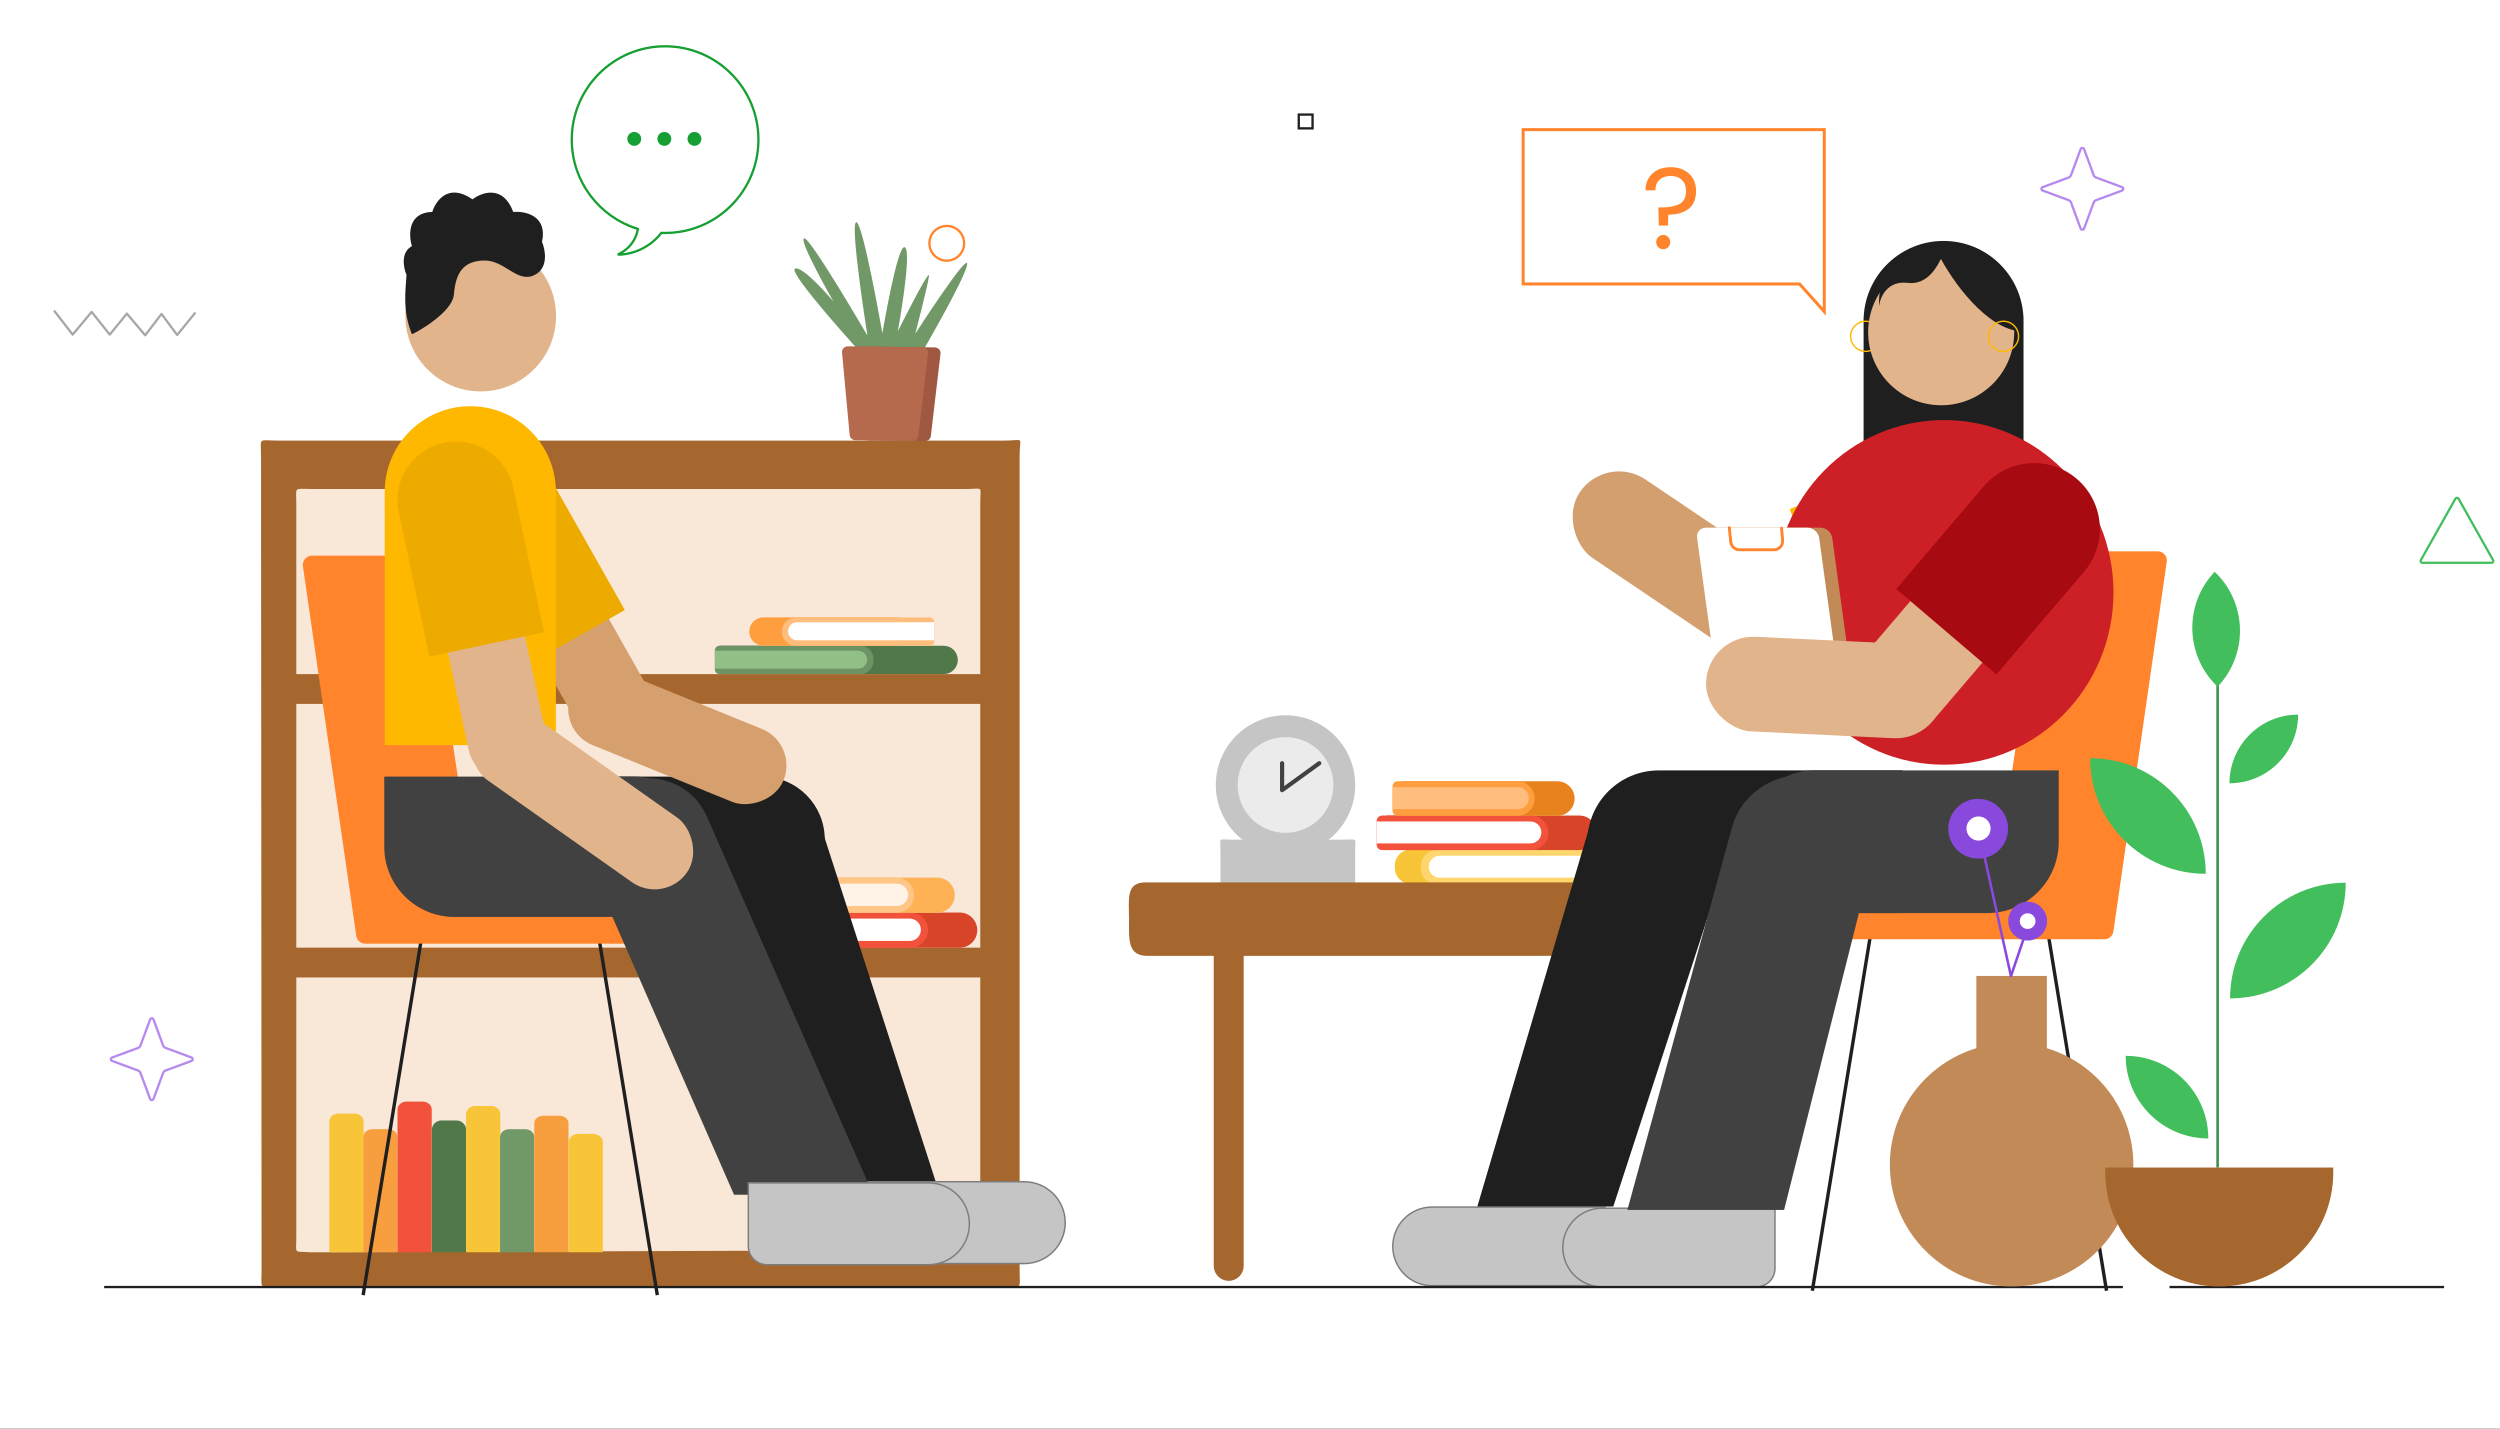 <svg width="805" height="460" viewBox="0 0 805 460" fill="none" xmlns="http://www.w3.org/2000/svg">
<rect x="0" y="0" width="805" height="460" fill="#333333" stroke="none"/>
<g clip-path="url(#clip0_1388_14959)">
<rect width="805" height="460" fill="white"/>
<path d="M148.951 332.337L142.037 325.619L148.951 318.9" stroke="#570DB4" stroke-width="0.745"/>
<path d="M141.711 332.337L134.797 325.619L141.711 318.9" stroke="#570DB4" stroke-width="0.745"/>
<path d="M134.469 332.337L127.554 325.619L134.469 318.9" stroke="#570DB4" stroke-width="0.745"/>
<path d="M127.229 332.337L120.314 325.619L127.229 318.9" stroke="#570DB4" stroke-width="0.745"/>
<circle cx="304.856" cy="78.345" r="5.59" stroke="#FF842B" stroke-width="0.745"/>
<path d="M17.574 100.223L23.392 107.742L29.515 100.441L35.333 107.742L40.847 100.986L46.752 107.96L52.006 101.095L57.043 107.851L62.731 100.877" stroke="#A7A7A7" stroke-width="0.745" stroke-miterlimit="10" stroke-linecap="round" stroke-linejoin="round"/>
<rect x="418.203" y="36.896" width="4.439" height="4.439" stroke="#1F1F1F" stroke-width="0.745"/>
<path d="M322.745 414.458H89.817C83.18 414.458 84.227 415.472 84.227 408.835L84.052 147.211C84.052 140.573 82.807 141.864 89.444 141.864H323.491C330.13 141.864 328.318 140.201 328.318 146.838V408.835C328.318 415.473 329.384 414.458 322.745 414.458Z" fill="#A6672E"/>
<path d="M315.647 162.109V397.282C315.647 403.268 316.433 402.5 310.448 402.5L106.253 403.228C105.965 403.228 100.255 403.264 99.967 403.236C94.394 402.811 95.408 404.089 95.408 398.392V162.482C95.408 156.497 94.356 157.454 100.34 157.454H310.908C316.893 157.454 315.647 156.124 315.647 162.109Z" fill="#F9E7D7"/>
<path d="M116.984 403.236H107.055C106.719 403.236 106.383 403.222 106.047 403.195V361.105C106.047 359.705 107.358 358.579 108.989 358.579H114.122C115.753 358.579 117.064 359.705 117.064 361.105V365.58V403.236H116.984Z" fill="#F7C537"/>
<path d="M116.984 403.236V366.129C116.984 365.937 117.017 365.759 117.064 365.58C117.352 364.441 118.52 363.603 119.926 363.603H125.043C126.674 363.603 128.001 364.729 128.001 366.129V403.236H117.064H116.984Z" fill="#F79F3E"/>
<path d="M138.937 403.236H128V357.247C128 355.847 129.327 354.708 130.958 354.708H136.075C137.706 354.708 139.017 355.847 139.017 357.247V403.236H138.937Z" fill="#F2513B"/>
<path d="M150.081 363.79V403.236H139.064V363.79C139.064 363.561 139.096 363.332 139.144 363.117C139.464 361.772 140.711 360.78 142.214 360.78H146.931C148.674 360.78 150.081 362.124 150.081 363.79Z" fill="#507849"/>
<path d="M161.018 403.236H150.082V358.79C150.082 357.313 151.393 356.126 153.024 356.126H158.155C159.786 356.126 161.099 357.313 161.099 358.79V403.236H161.018Z" fill="#F7C537"/>
<path d="M161.099 403.236H172.034V366.129C172.034 364.729 170.708 363.603 169.077 363.603H163.96C162.552 363.603 161.386 364.441 161.099 365.58C161.049 365.759 161.018 365.937 161.018 366.129V403.236H161.099Z" fill="#719968"/>
<path d="M183.05 361.64V403.236H172.033V361.64C172.033 360.322 173.361 359.265 174.992 359.265H180.108C181.739 359.265 183.05 360.322 183.05 361.64Z" fill="#F79F3E"/>
<path d="M194.118 367.818V403.236H183.102V367.818C183.102 367.612 183.133 367.406 183.181 367.214C183.501 366.006 184.749 365.114 186.251 365.114H190.968C192.711 365.114 194.118 366.322 194.118 367.818Z" fill="#F7C537"/>
<path d="M231.588 217.067H303.847C306.37 217.067 308.417 215.022 308.417 212.499C308.417 209.975 306.37 207.93 303.847 207.93H231.588V217.067Z" fill="#507849"/>
<path d="M231.698 217.067H277.031C279.385 217.067 281.293 215.159 281.293 212.805V212.193C281.293 209.838 279.385 207.93 277.031 207.93H231.698C230.859 207.93 230.18 208.61 230.18 209.447V215.55C230.18 216.388 230.859 217.067 231.698 217.067Z" fill="#6B9363"/>
<path d="M230.18 215.302H276.313C277.915 215.302 279.214 214.004 279.214 212.402C279.214 210.8 277.915 209.502 276.313 209.502H230.18V215.302Z" fill="#91BF86"/>
<path d="M288.89 207.931H245.836C243.312 207.931 241.266 205.885 241.266 203.362C241.266 200.839 243.312 198.793 245.836 198.793H288.89C289.679 198.793 290.32 199.434 290.32 200.224V206.5C290.32 207.291 289.679 207.931 288.89 207.931Z" fill="#FF9E3E"/>
<path d="M299.388 207.931H256.334C253.809 207.931 251.764 205.885 251.764 203.362C251.764 200.839 253.809 198.793 256.334 198.793H299.388C300.177 198.793 300.817 199.434 300.817 200.224V206.5C300.817 207.291 300.177 207.931 299.388 207.931Z" fill="#FFBE7D"/>
<path d="M300.819 206.166H256.664C255.062 206.166 253.764 204.867 253.764 203.265C253.764 201.663 255.062 200.365 256.664 200.365H300.819V206.166Z" fill="white"/>
<path d="M318.522 226.656H89.154V217.068H318.522V226.656Z" fill="#A6672E"/>
<path d="M322.704 314.734H93.336V305.145H322.704V314.734Z" fill="#A6672E"/>
<path d="M245.721 305.176H309.007C312.138 305.176 314.677 302.637 314.677 299.506C314.677 296.375 312.138 293.836 309.007 293.836H245.721C245.638 293.836 245.572 293.902 245.572 293.983V305.026C245.572 305.109 245.638 305.176 245.721 305.176Z" fill="#D84427"/>
<path d="M244.226 305.176H293.153C296.284 305.176 298.823 302.637 298.823 299.506C298.823 296.375 296.284 293.836 293.153 293.836H244.226C243.246 293.836 242.451 294.63 242.451 295.61V303.401C242.451 304.381 243.246 305.176 244.226 305.176Z" fill="#F2513B"/>
<path d="M242.451 302.986H292.929C294.917 302.986 296.529 301.373 296.529 299.385C296.529 297.398 294.917 295.786 292.929 295.786H242.451V302.986Z" fill="white"/>
<path d="M250.902 293.925H301.762C304.893 293.925 307.431 291.387 307.431 288.256C307.431 285.124 304.893 282.586 301.762 282.586H250.902C250.544 282.586 250.254 282.876 250.254 283.233V293.279C250.254 293.636 250.544 293.925 250.902 293.925Z" fill="#FFB255"/>
<path d="M249.288 293.925H288.645C291.776 293.925 294.316 291.387 294.316 288.256C294.316 285.124 291.776 282.586 288.645 282.586H249.288C248.395 282.586 247.672 283.308 247.672 284.199V292.311C247.672 293.202 248.395 293.925 249.288 293.925Z" fill="#FFC688"/>
<path d="M247.672 291.736H288.816C290.804 291.736 292.417 290.124 292.417 288.136C292.417 286.147 290.804 284.537 288.816 284.537H247.672V291.736Z" fill="#FFF2E6"/>
<path d="M278.059 114.565C278.059 114.565 253.535 87.735 255.987 86.528C258.439 85.32 268.349 97.043 268.349 97.043C268.349 97.043 257.143 77.534 258.894 76.741C260.645 75.948 279.316 108.067 279.316 108.067C279.316 108.067 273.605 72.189 275.685 71.563C277.765 70.939 284.127 107.326 284.127 107.326C284.127 107.326 289.023 78.103 291.387 79.627C293.753 81.151 289.099 106.686 289.099 106.686C289.099 106.686 299.518 85.747 299.129 88.918C298.739 92.088 294.718 107.457 294.718 107.457C294.718 107.457 311.901 80.782 311.428 85.118C310.955 89.455 295.826 115.323 295.826 115.323L278.059 114.565Z" fill="#719968"/>
<path d="M297.79 142.043L279.532 141.816C278.541 141.804 277.721 141.089 277.636 140.162L275.173 113.527C275.075 112.462 275.975 111.551 277.113 111.567L300.96 111.863C302.098 111.877 302.975 112.809 302.851 113.871L299.726 140.437C299.618 141.36 298.78 142.055 297.79 142.043Z" fill="#A05842"/>
<path d="M293.747 141.993L275.489 141.765C274.498 141.752 273.678 141.037 273.593 140.11L271.13 113.477C271.032 112.411 271.932 111.501 273.07 111.515L296.917 111.811C298.055 111.825 298.933 112.759 298.808 113.82L295.684 140.386C295.576 141.31 294.739 142.004 293.747 141.993Z" fill="#B56A4D"/>
<path d="M509.5 284.648H454.313C451.448 284.648 449.125 282.324 449.125 279.459V278.713C449.125 275.847 451.448 273.525 454.313 273.525H509.5C510.52 273.525 511.346 274.351 511.346 275.371V282.8C511.346 283.82 510.52 284.648 509.5 284.648Z" fill="#F7C537"/>
<path d="M517.899 284.764H462.714C459.848 284.764 457.525 282.441 457.525 279.576V278.831C457.525 275.964 459.848 273.643 462.714 273.643H517.899C518.92 273.643 519.747 274.468 519.747 275.489V282.918C519.747 283.937 518.92 284.764 517.899 284.764Z" fill="#FFD56E"/>
<path d="M519.747 282.618H463.589C461.639 282.618 460.057 281.035 460.057 279.086C460.057 277.134 461.639 275.555 463.589 275.555H519.747V282.618Z" fill="white"/>
<path d="M446.489 273.731H508.565C511.637 273.731 514.126 271.24 514.126 268.168C514.126 265.098 511.637 262.607 508.565 262.607H446.489C446.408 262.607 446.342 262.673 446.342 262.754V273.586C446.342 273.665 446.408 273.731 446.489 273.731Z" fill="#D84427"/>
<path d="M445.024 273.731H493.015C496.088 273.731 498.577 271.24 498.577 268.168C498.577 265.098 496.088 262.607 493.015 262.607H445.024C444.063 262.607 443.283 263.387 443.283 264.348V271.99C443.283 272.951 444.063 273.731 445.024 273.731Z" fill="#F2513B"/>
<path d="M443.283 271.582H492.796C494.747 271.582 496.327 270.002 496.327 268.051C496.327 266.101 494.747 264.52 492.796 264.52H443.283V271.582Z" fill="white"/>
<path d="M451.571 262.695H501.458C504.53 262.695 507.019 260.206 507.019 257.134C507.019 254.063 504.53 251.573 501.458 251.573H451.571C451.22 251.573 450.936 251.857 450.936 252.208V262.06C450.936 262.411 451.22 262.695 451.571 262.695Z" fill="#E8821C"/>
<path d="M449.988 262.695H488.594C491.666 262.695 494.155 260.206 494.155 257.134C494.155 254.063 491.666 251.573 488.594 251.573H449.988C449.115 251.573 448.406 252.281 448.406 253.156V261.112C448.406 261.986 449.115 262.695 449.988 262.695Z" fill="#FF9E3E"/>
<path d="M448.406 260.547H488.762C490.712 260.547 492.293 258.965 492.293 257.015C492.293 255.066 490.712 253.485 488.762 253.485H448.406V260.547Z" fill="#FFBE7D"/>
<path d="M436.373 287.047H392.983V273.924C392.983 269.481 392.094 270.366 396.537 270.366H432.687C437.129 270.366 436.373 269.481 436.373 273.924V287.047Z" fill="#C5C5C5"/>
<path d="M512.551 307.795H369.518C362.982 307.795 363.546 302.496 363.546 295.96C363.546 289.424 362.423 284.127 368.96 284.127H512.551C519.089 284.127 524.386 289.424 524.386 295.96C524.386 302.496 519.089 307.795 512.551 307.795Z" fill="#A6672E"/>
<path d="M395.643 412.431C392.981 412.431 390.822 410.271 390.822 407.61V304.706H400.464V407.61C400.464 410.271 398.305 412.431 395.643 412.431Z" fill="#A6672E"/>
<path d="M436.374 252.761C436.374 265.156 426.326 275.204 413.931 275.204C401.536 275.204 391.488 265.156 391.488 252.761C391.488 240.367 401.536 230.319 413.931 230.319C426.326 230.319 436.374 240.367 436.374 252.761Z" fill="#C5C5C5"/>
<path d="M429.338 252.761C429.338 261.271 422.44 268.168 413.931 268.168C405.422 268.168 398.523 261.271 398.523 252.761C398.523 244.252 405.422 237.353 413.931 237.353C422.44 237.353 429.338 244.252 429.338 252.761Z" fill="#EBEBEB"/>
<path d="M412.837 255.107C412.732 255.107 412.629 255.083 412.532 255.033C412.307 254.919 412.164 254.687 412.164 254.434V245.757C412.164 245.384 412.466 245.084 412.837 245.084C413.21 245.084 413.511 245.384 413.511 245.757V253.115L424.412 245.21C424.713 244.998 425.133 245.058 425.354 245.361C425.572 245.661 425.504 246.084 425.204 246.302L413.233 254.98C413.116 255.064 412.977 255.107 412.837 255.107Z" fill="#414141"/>
<path fill-rule="evenodd" clip-rule="evenodd" d="M651.575 157.493V103.331V102.069H651.545C650.887 88.434 639.624 77.582 625.826 77.582C612.028 77.582 600.765 88.434 600.107 102.069H600.076V103.331V157.34C600.635 157.09 601.297 157.138 601.821 157.494L602.692 158.086C603.789 158.831 605.229 158.831 606.326 158.086L606.398 158.037C607.538 157.262 609.035 157.262 610.176 158.037C611.316 158.811 612.813 158.811 613.953 158.037C615.093 157.262 616.591 157.262 617.731 158.037C618.871 158.811 620.368 158.811 621.508 158.037C622.649 157.262 624.146 157.262 625.286 158.037C626.426 158.811 627.923 158.811 629.064 158.037C630.204 157.262 631.701 157.262 632.841 158.037C633.981 158.811 635.479 158.811 636.619 158.037L636.669 158.003C637.779 157.249 639.237 157.249 640.347 158.003L640.588 158.167C641.603 158.856 642.944 158.823 643.923 158.084L644.086 157.961C645.03 157.25 646.334 157.264 647.262 157.995L647.591 158.254C648.377 158.873 649.491 158.849 650.25 158.197L650.61 157.887C650.892 157.645 651.232 157.515 651.575 157.493Z" fill="#1F1F1F"/>
<circle cx="600.743" cy="108.294" r="4.847" stroke="#FFB800" stroke-width="0.46"/>
<circle cx="625.061" cy="106.976" r="23.516" fill="#E1B48B"/>
<path d="M648.76 106.425C637.703 103.954 627.092 88.347 623.414 80.254C628.033 79.951 638.793 80.922 644.882 87.225C650.97 93.527 650.168 102.252 648.76 106.425Z" fill="#1F1F1F"/>
<circle cx="645.127" cy="108.294" r="4.847" stroke="#FFB800" stroke-width="0.46"/>
<path d="M614.272 91.093C620.876 91.901 624.058 85.293 625.144 82.964C607.557 78.026 604.655 92.004 605.082 98.535C605.394 95.717 607.668 90.285 614.272 91.093Z" fill="#1F1F1F"/>
<path d="M602.172 301.853L583.572 415.622" stroke="#1F1F1F" stroke-width="1.102"/>
<path d="M659.703 301.853L678.303 415.622" stroke="#1F1F1F" stroke-width="1.102"/>
<path d="M694.786 177.523H658.486L644.916 268.234H585.009V302.452H677.607C679.068 302.452 680.308 301.378 680.516 299.932L697.695 180.883C697.951 179.111 696.576 177.523 694.786 177.523Z" fill="#FF842B"/>
<rect width="30.497" height="76.427" rx="15.249" transform="matrix(0.559 -0.829 -0.829 -0.559 563.514 213.879)" fill="#D49F6E"/>
<rect width="30.497" height="75.324" rx="15.249" transform="matrix(-0.362 -0.932 -0.932 0.362 622.129 185.284)" fill="#D49F6E"/>
<path d="M632.173 187.733C643.095 183.493 648.512 171.201 644.271 160.279C640.03 149.357 627.739 143.941 616.817 148.181L576.276 163.922L591.632 203.474L632.173 187.733Z" fill="#FFB800"/>
<ellipse cx="625.978" cy="190.751" rx="54.564" ry="55.483" fill="#CD2026"/>
<rect width="30.497" height="75.324" rx="15.249" transform="matrix(-0.761 -0.649 -0.649 0.761 661.078 186.693)" fill="#E1B48B"/>
<path d="M671.08 184.088C678.684 175.174 677.621 161.783 668.707 154.18C659.793 146.576 646.403 147.639 638.8 156.553L610.577 189.64L642.857 217.175L671.08 184.088Z" fill="#A70B11"/>
<path d="M612.568 248.071V294.001H534.121C521.438 294.001 511.156 283.719 511.156 271.036C511.156 258.353 521.438 248.071 534.121 248.071H612.568Z" fill="#1F1F1F"/>
<path d="M639.941 294.001C652.625 294.001 662.906 283.719 662.906 271.036V248.071H584.459C571.776 248.071 561.494 258.353 561.494 271.036C561.494 283.719 571.776 294.001 584.459 294.001H639.941Z" fill="#414141"/>
<path d="M448.477 401.331C448.477 394.339 454.145 388.67 461.138 388.67H516.795V408.088C516.795 411.348 514.152 413.991 510.892 413.991H461.138C454.145 413.991 448.477 408.323 448.477 401.331Z" fill="#C5C5C5" stroke="#7D7D7D" stroke-width="0.478" stroke-linecap="round"/>
<path d="M503.225 401.699C503.225 394.706 508.893 389.038 515.886 389.038H571.543V408.455C571.543 411.716 568.9 414.359 565.64 414.359H515.886C508.893 414.359 503.225 408.691 503.225 401.699Z" fill="#C5C5C5" stroke="#7D7D7D" stroke-width="0.478" stroke-linecap="round"/>
<path d="M511.972 265.632C515.583 253.399 528.583 246.564 540.708 250.521C552.594 254.401 559.084 267.181 555.205 279.067L519.486 388.499L475.697 388.499L511.972 265.632Z" fill="#1F1F1F"/>
<path d="M602.545 278.258C605.645 265.96 597.966 253.421 585.667 250.321C573.542 247.265 560.983 254.415 557.684 266.477L524.015 389.6L574.48 389.6L602.545 278.258Z" fill="#414141"/>
<path d="M561.942 231.298H594.641C596.466 231.298 597.744 229.818 597.493 227.991L589.982 173.217C589.731 171.392 588.048 169.911 586.222 169.911H553.523C551.697 169.911 550.419 171.392 550.67 173.217L558.181 227.991C558.433 229.818 560.115 231.298 561.942 231.298Z" fill="#C28A57"/>
<path d="M557.733 231.298H590.431C592.258 231.298 593.534 229.818 593.285 227.991L585.773 173.217C585.523 171.392 583.84 169.911 582.013 169.911H549.314C547.488 169.911 546.211 171.392 546.461 173.217L553.973 227.991C554.222 229.818 555.906 231.298 557.733 231.298Z" fill="white"/>
<path d="M571.221 177.494H560.091C558.411 177.494 557.013 176.234 556.84 174.563L556.362 169.96C556.335 169.701 556.524 169.469 556.782 169.443C557.036 169.415 557.272 169.604 557.299 169.863L557.777 174.467C557.901 175.656 558.895 176.553 560.091 176.553H571.221C571.882 176.553 572.491 176.284 572.937 175.796C573.383 175.307 573.596 174.676 573.538 174.017L573.186 170.134C573.162 169.874 573.354 169.646 573.612 169.623C573.868 169.599 574.101 169.79 574.123 170.049L574.474 173.933C574.557 174.844 574.251 175.755 573.631 176.431C573.014 177.107 572.135 177.494 571.221 177.494Z" fill="#FF842B"/>
<rect width="30.497" height="76.427" rx="15.249" transform="matrix(0.048 -0.999 -0.999 -0.048 624.975 238.443)" fill="#E1B48B"/>
<path d="M33.541 414.426L683.553 414.426" stroke="#1F1F1F" stroke-width="0.745"/>
<path d="M698.59 414.426H786.992" stroke="#1F1F1F" stroke-width="0.745"/>
<path fill-rule="evenodd" clip-rule="evenodd" d="M490.454 41.74H587.416V91.427H587.416V100.352L579.456 91.427H490.454V41.74Z" fill="white"/>
<path d="M587.416 41.74V41.256H587.9V41.74H587.416ZM490.454 41.74H489.969V41.256H490.454V41.74ZM587.416 91.427H587.9V91.912H587.416V91.427ZM587.416 91.427H586.932V90.943H587.416V91.427ZM587.416 100.352H587.9V101.622L587.054 100.674L587.416 100.352ZM579.456 91.427V90.943H579.673L579.818 91.105L579.456 91.427ZM490.454 91.427V91.912H489.969V91.427H490.454ZM587.416 42.225H490.454V41.256H587.416V42.225ZM586.932 91.427V41.74H587.9V91.427H586.932ZM587.416 90.943H587.416V91.912H587.416V90.943ZM586.932 100.352V91.427H587.9V100.352H586.932ZM579.818 91.105L587.777 100.029L587.054 100.674L579.095 91.75L579.818 91.105ZM490.454 90.943H579.456V91.912H490.454V90.943ZM490.938 41.74V91.427H489.969V41.74H490.938Z" fill="#FF842B"/>
<path d="M537.93 53.838C540.379 53.838 542.358 54.53 543.866 55.915C545.375 57.3 546.13 59.156 546.13 61.481C546.13 64.078 545.326 66.007 543.718 67.269C542.11 68.506 539.934 69.124 537.188 69.124L537.077 72.649H534.145L533.997 66.787H535.073C537.522 66.787 539.439 66.415 540.824 65.673C542.209 64.931 542.902 63.534 542.902 61.481C542.902 59.997 542.457 58.822 541.566 57.956C540.676 57.09 539.476 56.657 537.967 56.657C536.434 56.657 535.221 57.078 534.331 57.919C533.465 58.735 533.032 59.861 533.032 61.295H529.842C529.842 59.811 530.175 58.513 530.843 57.4C531.511 56.262 532.451 55.383 533.663 54.765C534.9 54.147 536.322 53.838 537.93 53.838ZM535.593 80.255C534.949 80.255 534.405 80.032 533.96 79.587C533.515 79.142 533.292 78.598 533.292 77.954C533.292 77.311 533.515 76.767 533.96 76.322C534.405 75.877 534.949 75.654 535.593 75.654C536.211 75.654 536.73 75.877 537.151 76.322C537.596 76.767 537.819 77.311 537.819 77.954C537.819 78.598 537.596 79.142 537.151 79.587C536.73 80.032 536.211 80.255 535.593 80.255Z" fill="#FF842B"/>
<path d="M714.07 375.951V205.256" stroke="#398F4B" stroke-width="0.823"/>
<path fill-rule="evenodd" clip-rule="evenodd" d="M636.38 314.254H659.094V337.523C675.206 342.393 686.938 357.353 686.938 375.054C686.938 396.704 669.386 414.255 647.736 414.255C626.086 414.255 608.535 396.704 608.535 375.054C608.535 357.353 620.267 342.391 636.38 337.523V314.254Z" fill="#C28A57"/>
<path d="M718.084 321.478C718.084 300.911 734.757 284.238 755.324 284.238C755.324 304.805 738.651 321.478 718.084 321.478Z" fill="#43BE5C"/>
<path d="M673.01 244.131C673.01 264.698 689.683 281.371 710.25 281.371C710.25 260.804 693.577 244.131 673.01 244.131Z" fill="#43BE5C"/>
<path d="M713.128 184.106C723.612 194.07 724.035 210.646 714.071 221.13C703.587 211.167 703.165 194.591 713.128 184.106Z" fill="#43BE5C"/>
<path d="M717.893 252.211C717.893 240.006 727.787 230.111 739.993 230.111C739.993 242.317 730.098 252.211 717.893 252.211Z" fill="#43BE5C"/>
<path d="M684.471 339.98C684.471 354.67 696.38 366.58 711.071 366.58C711.071 351.889 699.161 339.98 684.471 339.98Z" fill="#43BE5C"/>
<path d="M751.312 375.951H677.897V377.547C677.897 397.82 694.331 414.255 714.605 414.255C734.878 414.255 751.312 397.82 751.312 377.547V375.951Z" fill="#A6672E"/>
<path d="M647.578 314.522L639.001 275.836" stroke="#8A49DD" stroke-width="0.823"/>
<path d="M647.527 314.321L651.645 302.183" stroke="#8A49DD" stroke-width="0.823"/>
<circle cx="9.62" cy="9.62" r="9.62" transform="matrix(-1 0 0 1 646.592 257.23)" fill="#8A49DD"/>
<circle cx="3.89" cy="3.89" r="3.89" transform="matrix(-1 0 0 1 640.979 262.891)" fill="white"/>
<circle cx="6.253" cy="6.253" r="6.253" transform="matrix(-1 0 0 1 659.152 290.351)" fill="#8A49DD"/>
<circle cx="2.528" cy="2.528" r="2.528" transform="matrix(-1 0 0 1 655.426 294.075)" fill="white"/>
<circle cx="24.251" cy="24.251" r="24.251" transform="matrix(-1 0 0 1 179.043 77.529)" fill="#E1B48B"/>
<path d="M172.209 88.516C176.688 86.199 175.62 80.472 174.526 77.898C176.379 69.404 169.12 67.924 165.259 68.245C162.016 59.442 155.156 61.874 152.131 64.191C144.409 58.786 140.291 64.642 139.197 68.245C131.32 68.4 131.539 75.646 132.633 79.249C128.926 81.257 129.93 86.264 130.896 88.516C130.587 93.921 129.544 99.906 132.633 107.628C134.564 106.856 145.683 100.447 146.147 94.887C146.726 87.937 149.043 84.076 155.8 83.883C162.556 83.689 166.61 91.412 172.209 88.516Z" fill="#1F1F1F"/>
<path d="M193.059 303.259L211.658 417.028" stroke="#1F1F1F" stroke-width="1.102"/>
<path d="M135.529 303.259L116.93 417.028" stroke="#1F1F1F" stroke-width="1.102"/>
<path d="M100.451 178.93H136.751L150.321 269.64H210.227V303.858H117.629C116.168 303.858 114.929 302.785 114.72 301.339L97.541 182.289C97.286 180.517 98.66 178.93 100.451 178.93Z" fill="#FF842B"/>
<rect width="25.395" height="67.842" rx="12.698" transform="matrix(-0.87 0.492 0.492 0.87 180.391 171.595)" fill="#D59F6E"/>
<path d="M177.787 155.057C172.656 145.99 161.145 142.798 152.077 147.93C143.01 153.061 139.818 164.571 144.95 173.639L168.356 215.002L201.193 196.42L177.787 155.057Z" fill="#EDAB00"/>
<path d="M178.994 158.354C178.994 143.134 166.656 130.796 151.436 130.796C136.217 130.796 123.879 143.134 123.879 158.354V239.924H178.994V158.354Z" fill="#FFB800"/>
<path d="M156.436 250.067V290.485H245.355C256.516 290.485 265.564 281.437 265.564 270.276C265.564 259.115 256.516 250.067 245.355 250.067H156.436Z" fill="#1F1F1F"/>
<path d="M263.665 264.017C260.198 253.287 248.662 247.427 237.952 250.957C227.287 254.472 221.49 265.967 225.005 276.633L261.31 386.79L303.335 386.79L263.665 264.017Z" fill="#1F1F1F"/>
<path d="M342.999 393.698C342.999 386.423 337.102 380.525 329.827 380.525H271.827V400.871C271.827 404.184 274.513 406.87 277.826 406.87H329.827C337.102 406.87 342.999 400.973 342.999 393.698Z" fill="#C5C5C5" stroke="#7D7D7D" stroke-width="0.478" stroke-linecap="round"/>
<path d="M123.732 250.067V272.664C123.732 285.144 133.85 295.262 146.33 295.262H204.017C216.497 295.262 226.615 285.144 226.615 272.664C226.615 260.184 216.497 250.067 204.017 250.067H123.732Z" fill="#414141"/>
<path d="M236.354 384.698L281.182 384.698L227.556 262.81C222.966 252.376 210.698 247.738 200.344 252.507C190.252 257.156 185.725 269.034 190.181 279.213L236.354 384.698Z" fill="#414141"/>
<path d="M312.136 394.064C312.136 386.789 306.239 380.892 298.964 380.892H240.964V401.238C240.964 404.551 243.65 407.237 246.963 407.237H298.964C306.239 407.237 312.136 401.339 312.136 394.064Z" fill="#C5C5C5" stroke="#7D7D7D" stroke-width="0.478" stroke-linecap="round"/>
<rect width="25.395" height="67.842" rx="12.698" transform="matrix(-0.978 0.208 0.208 0.978 164.252 182.206)" fill="#E1B48B"/>
<path d="M165.306 157.092C163.141 146.901 153.125 140.393 142.933 142.558C132.741 144.722 126.234 154.738 128.398 164.93L138.271 211.419L175.178 203.581L165.306 157.092Z" fill="#EDAB00"/>
<rect width="25.395" height="82.354" rx="12.698" transform="matrix(-0.577 0.817 0.817 0.577 161.195 223.106)" fill="#E1B48B"/>
<rect x="257.08" y="239.496" width="25.353" height="73.855" rx="12.677" transform="rotate(112.121 257.08 239.496)" fill="#D59F6E"/>
<path fill-rule="evenodd" clip-rule="evenodd" d="M214.16 75.013C230.758 75.013 244.213 61.558 244.213 44.96C244.213 28.362 230.758 14.907 214.16 14.907C197.562 14.907 184.107 28.362 184.107 44.96C184.107 58.507 193.071 69.96 205.39 73.713C204.991 76.33 203.38 79.881 198.916 81.981C201.843 82.114 208.402 80.834 212.964 74.989C213.361 75.005 213.76 75.013 214.16 75.013Z" fill="white"/>
<path d="M205.39 73.713L205.758 73.769L205.807 73.45L205.499 73.356L205.39 73.713ZM198.916 81.981L198.758 81.644L198.9 82.354L198.916 81.981ZM212.964 74.989L212.979 74.617L212.788 74.609L212.67 74.76L212.964 74.989ZM243.84 44.96C243.84 61.352 230.552 74.64 214.16 74.64V75.385C230.964 75.385 244.586 61.764 244.586 44.96H243.84ZM214.16 15.28C230.552 15.28 243.84 28.568 243.84 44.96H244.586C244.586 28.157 230.964 14.534 214.16 14.534V15.28ZM184.48 44.96C184.48 28.568 197.768 15.28 214.16 15.28V14.534C197.357 14.534 183.735 28.157 183.735 44.96H184.48ZM205.499 73.356C193.332 69.65 184.48 58.338 184.48 44.96H183.735C183.735 58.675 192.81 70.27 205.281 74.069L205.499 73.356ZM199.075 82.319C203.671 80.156 205.344 76.485 205.758 73.769L205.022 73.657C204.638 76.175 203.089 79.606 198.758 81.644L199.075 82.319ZM212.67 74.76C208.199 80.488 201.768 81.738 198.933 81.609L198.9 82.354C201.918 82.491 208.605 81.179 213.258 75.219L212.67 74.76ZM214.16 74.64C213.764 74.64 213.371 74.632 212.979 74.617L212.95 75.362C213.351 75.377 213.755 75.385 214.16 75.385V74.64Z" fill="#169F32"/>
<circle cx="2.236" cy="2.236" r="2.236" transform="matrix(-1 0 0 1 225.848 42.486)" fill="#169F32"/>
<circle cx="2.236" cy="2.236" r="2.236" transform="matrix(-1 0 0 1 216.158 42.486)" fill="#169F32"/>
<circle cx="2.236" cy="2.236" r="2.236" transform="matrix(-1 0 0 1 206.469 42.486)" fill="#169F32"/>
<path d="M790.646 160.578C790.865 160.19 791.424 160.19 791.643 160.578L802.776 180.371C802.99 180.752 802.715 181.223 802.278 181.223H780.011C779.574 181.223 779.299 180.752 779.513 180.371L790.646 160.578Z" stroke="#43BE5C" stroke-width="0.745"/>
<path d="M669.971 48.027C670.16 47.517 670.882 47.517 671.071 48.027L674.162 56.381C674.297 56.745 674.584 57.033 674.949 57.167L683.303 60.259C683.813 60.448 683.813 61.169 683.303 61.358L674.949 64.45C674.584 64.584 674.297 64.872 674.162 65.236L671.071 73.59C670.882 74.1 670.16 74.1 669.971 73.59L666.88 65.236C666.745 64.872 666.458 64.584 666.093 64.45L657.739 61.358C657.229 61.169 657.229 60.448 657.739 60.259L666.093 57.167C666.458 57.033 666.745 56.745 666.88 56.381L669.971 48.027Z" stroke="#B589ED" stroke-width="0.745" stroke-linejoin="round"/>
<path d="M48.333 328.286C48.521 327.776 49.243 327.776 49.432 328.286L52.523 336.64C52.658 337.005 52.946 337.292 53.31 337.427L61.664 340.518C62.174 340.707 62.174 341.429 61.664 341.617L53.31 344.709C52.945 344.844 52.658 345.131 52.523 345.495L49.432 353.85C49.243 354.36 48.521 354.36 48.333 353.85L45.241 345.495C45.106 345.131 44.819 344.844 44.455 344.709L36.1 341.617C35.59 341.429 35.59 340.707 36.1 340.518L44.455 337.427C44.819 337.292 45.106 337.005 45.241 336.64L48.333 328.286Z" stroke="#B589ED" stroke-width="0.745" stroke-linejoin="round"/>
</g>
<defs>
<clipPath id="clip0_1388_14959">
<rect width="805" height="460" fill="white"/>
</clipPath>
</defs>
</svg>

